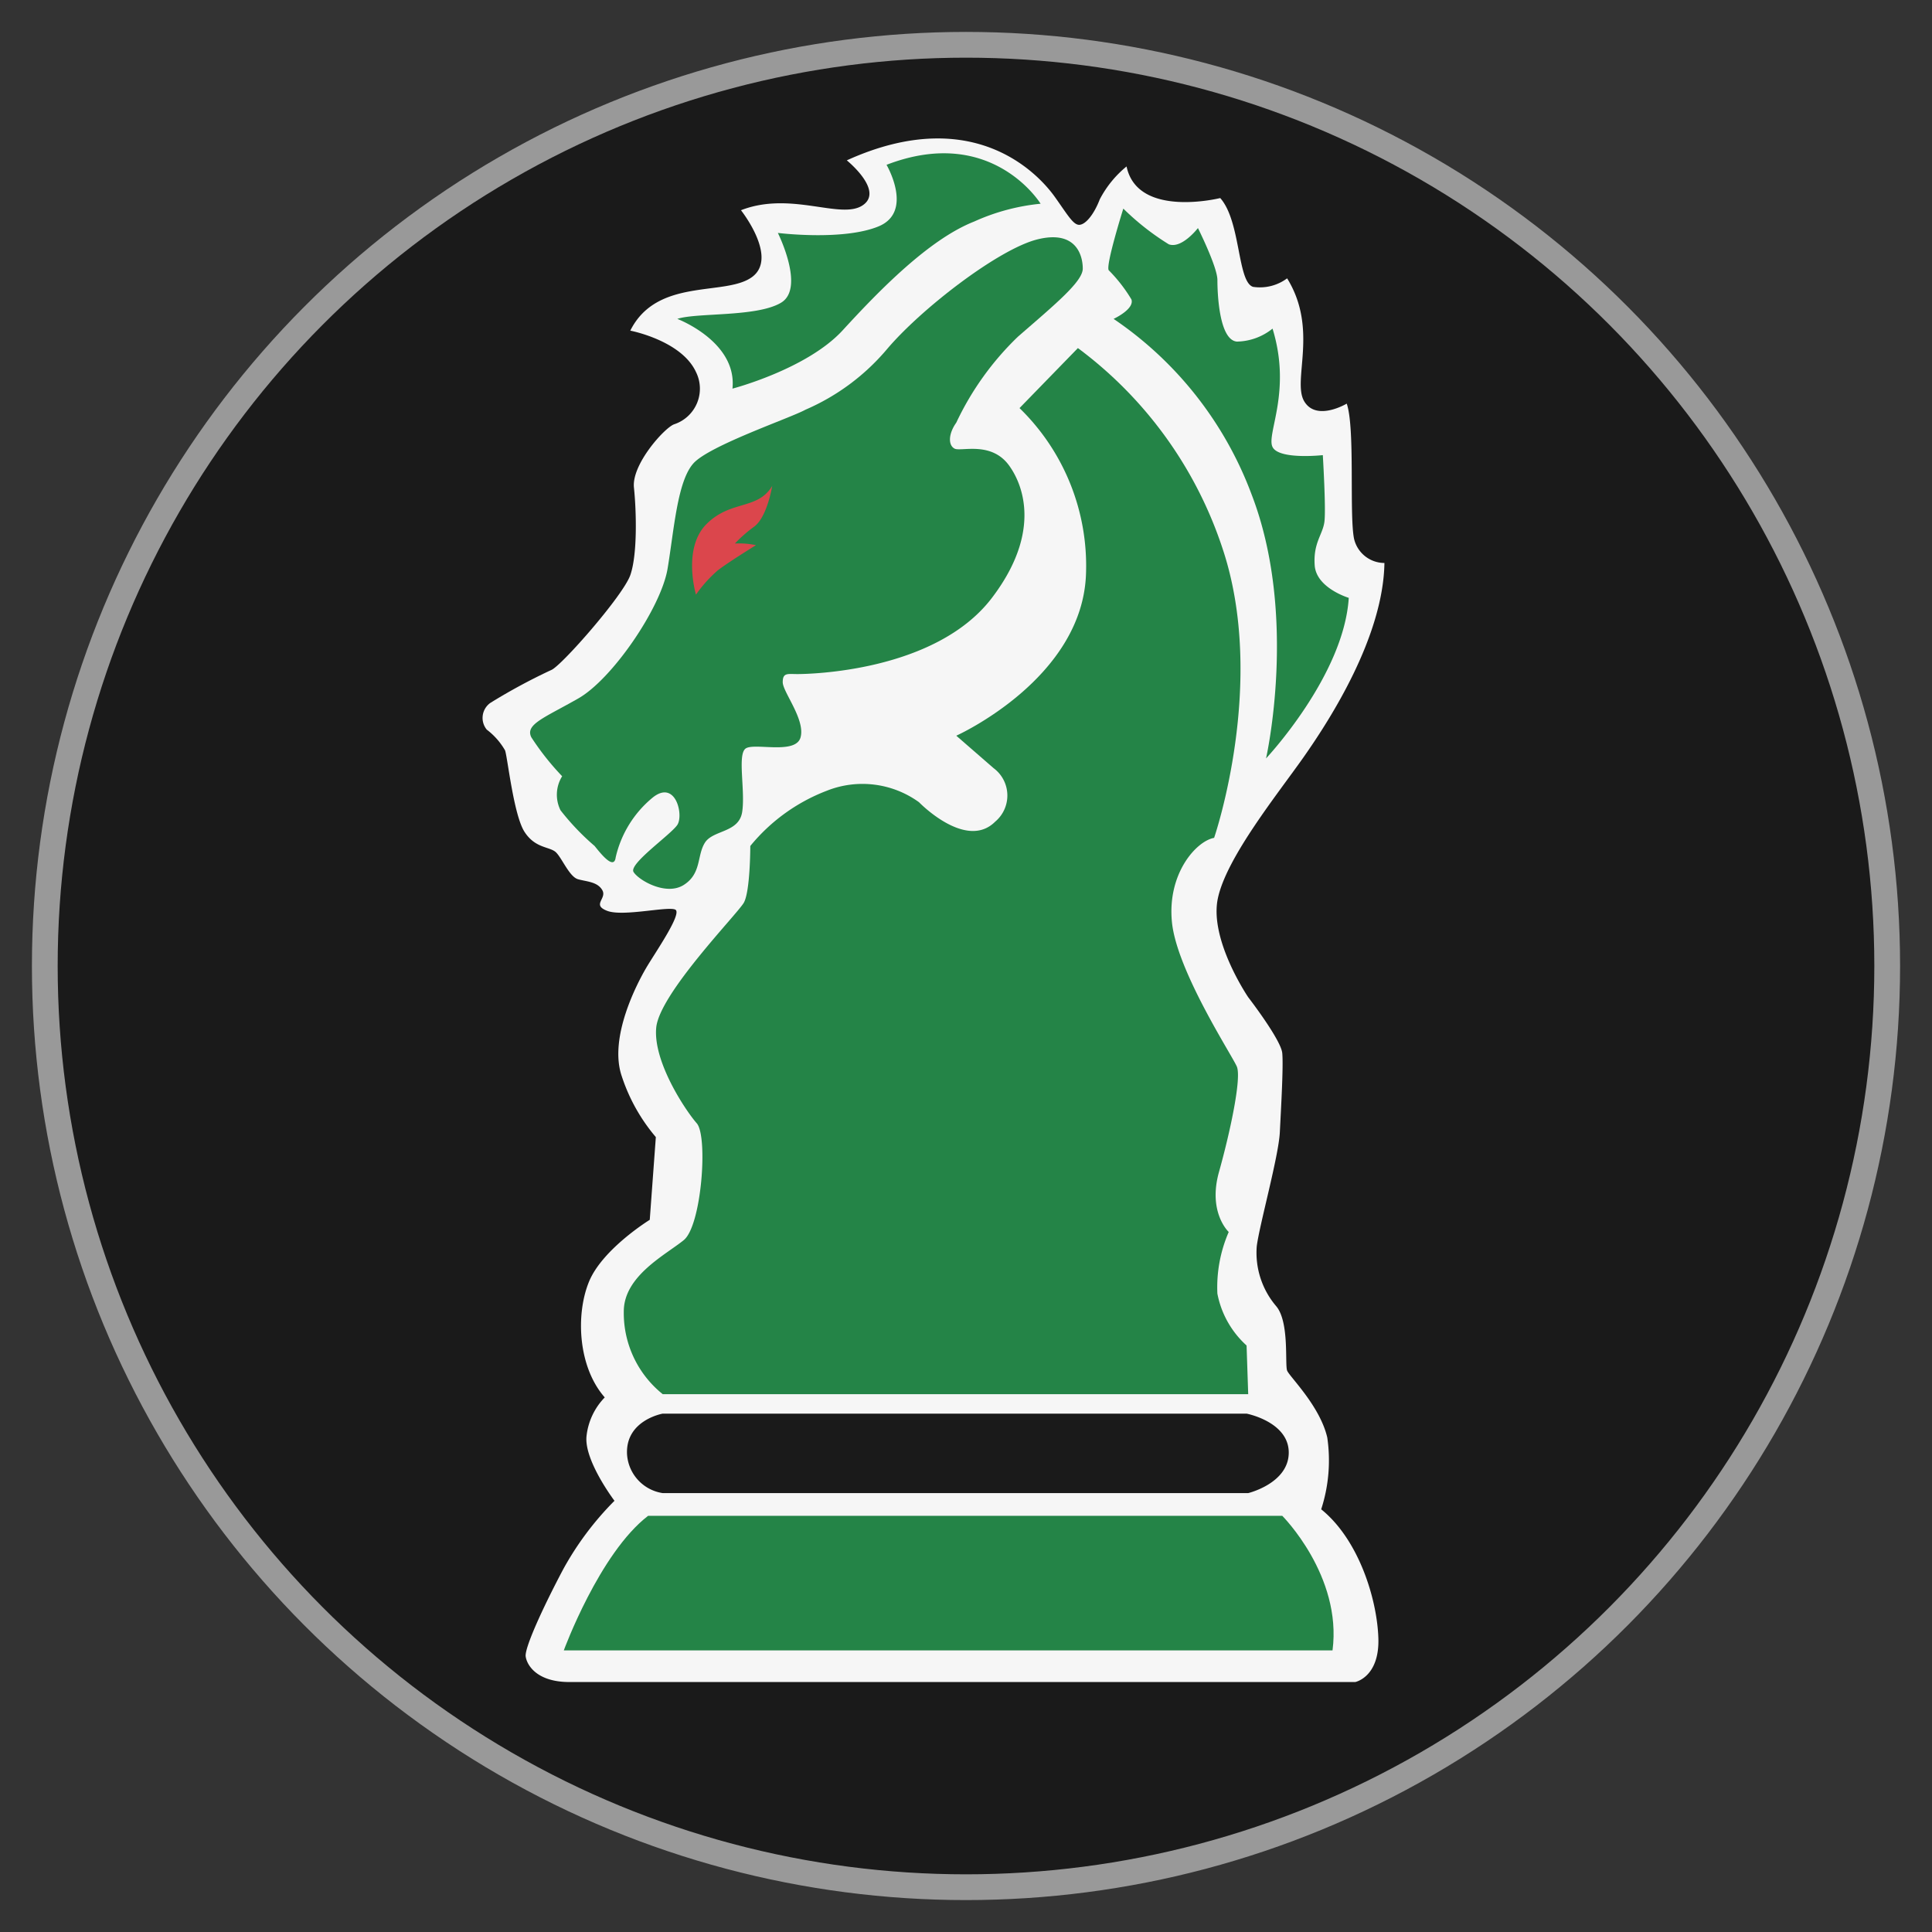 <svg xmlns="http://www.w3.org/2000/svg" width="150" height="150" viewBox="0 0 150 150">
  <rect x="0" y="0" width="150" height="150" fill="#333333" stroke="none"/>
  <defs>
    <style>
      .cls-1, .cls-4 {
        fill: #1a1a1a;
      }

      .cls-1 {
        stroke: #999;
        stroke-miterlimit: 10;
        stroke-width: 2px;
      }

      .cls-2 {
        fill: #f6f6f6;
      }

      .cls-3 {
        fill: #248447;
      }

      .cls-5 {
        fill: #db464c;
      }
    </style>
  </defs>
  <g id="Layer_7" data-name="Layer 7">
    <g>
      <circle class="cls-1" cx="75" cy="75" r="71.522"/>
      <path class="cls-2" d="M96.91,77.424s-3.022-4.439-2.361-7.65S99.271,61.558,101.254,58.725s6.139-9.255,6.233-15.016a2.427,2.427,0,0,1-2.361-1.889c-.378-1.889.094-8.594-.567-10.483,0,0-2.361,1.417-3.305-.189s1.133-5.572-1.322-9.538a3.536,3.536,0,0,1-2.644.661c-1.228-.378-.944-5.1-2.55-6.894,0,0-6.422,1.605-7.272-2.455A8.182,8.182,0,0,0,85.388,15.472c-.472,1.228-1.133,1.983-1.605,1.983s-.944-.85-1.889-2.172S75.944,7.822,65.745,12.45c0,0,2.928,2.361,1.228,3.494s-5.572-1.133-9.444.378c0,0,2.928,3.683.85,5.194s-7.366,0-9.444,4.155c0,0,3.966.756,5.1,3.211a2.908,2.908,0,0,1-1.7,4.061c-.756.283-3.305,3.116-3.116,4.911s.283,5.194-.283,6.8-5.383,7.083-6.139,7.366a45.518,45.518,0,0,0-4.722,2.55,1.43,1.43,0,0,0-.283,2.078,5.407,5.407,0,0,1,1.417,1.605c.189.472.661,5.005,1.511,6.327s1.983,1.133,2.455,1.605,1.039,1.889,1.7,2.078,1.511.189,1.889.85-.85,1.133.378,1.605,4.722-.378,5.289-.094-1.605,3.4-2.267,4.533-2.928,5.383-1.889,8.405a14.028,14.028,0,0,0,2.644,4.722l-.472,6.422s-3.683,2.267-4.722,4.816-.85,6.611,1.228,8.972a5.098,5.098,0,0,0-1.417,3.022c-.189,1.889,2.172,5.005,2.172,5.005a23.625,23.625,0,0,0-3.966,5.289c-1.605,3.022-3.022,6.139-2.928,6.8s.85,1.983,3.4,1.983h61.008s1.889-.378,1.794-3.4-1.511-7.65-4.439-10.011a12.282,12.282,0,0,0,.472-5.572c-.567-2.455-2.928-4.722-3.116-5.194s.189-3.778-.85-5.005a6.391,6.391,0,0,1-1.511-4.628c.189-1.605,1.7-6.988,1.794-8.877s.283-5.1.189-6.139S96.91,77.424,96.91,77.424Z"/>
      <path class="cls-3" d="M51.453,108.242h45.457l-.126-3.778a7.273,7.273,0,0,1-2.267-4.029,10.784,10.784,0,0,1,.881-4.785s-1.637-1.511-.756-4.659,1.763-7.303,1.385-8.185-4.659-7.429-5.037-11.207,1.889-6.296,3.274-6.548c0,0,4.155-12.088.63-22.539A31.75,31.75,0,0,0,83.688,27.025l-4.533,4.659A17.076,17.076,0,0,1,84.318,44.528c-.252,8.185-10.073,12.592-10.073,12.592l2.896,2.518a2.649,2.649,0,0,1,.126,4.155c-2.267,2.267-5.918-1.511-5.918-1.511a7.492,7.492,0,0,0-7.177-.881A14.228,14.228,0,0,0,58.253,65.682s0,3.526-.504,4.407-6.548,7.051-6.8,9.696,2.267,6.422,3.148,7.429.378,7.933-1.007,9.066-4.659,2.77-4.659,5.54A8.07,8.07,0,0,0,51.453,108.242Z"/>
      <path class="cls-3" d="M43.772,128.138s2.77-7.555,6.548-10.451H99.554s4.659,4.659,3.903,10.451Z"/>
      <path class="cls-3" d="M86.459,24.758A28.477,28.477,0,0,1,97.162,38.358c3.652,9.444,1.133,20.525,1.133,20.525s6.044-6.422,6.422-12.466c0,0-2.518-.756-2.644-2.518s.63-2.392.756-3.4-.126-5.163-.126-5.163-3.4.378-3.903-.63,1.511-4.281,0-9.192a4.528,4.528,0,0,1-2.77,1.007c-1.385-.126-1.511-3.778-1.511-4.785s-1.511-4.029-1.511-4.029-1.259,1.637-2.267,1.259A20.058,20.058,0,0,1,87.214,16.196s-1.385,4.407-1.133,4.785a11.822,11.822,0,0,1,1.763,2.267C88.096,24.003,86.459,24.758,86.459,24.758Z"/>
      <path class="cls-3" d="M74.244,32.817a22.622,22.622,0,0,1,4.785-6.674c2.896-2.518,5.037-4.281,5.037-5.289s-.504-3.022-3.526-2.267S71.474,24.003,68.83,27.151a17.183,17.183,0,0,1-6.296,4.659c-1.133.63-7.429,2.77-8.688,4.155s-1.511,5.163-2.015,8.185-4.281,8.562-6.926,10.073-4.155,2.015-3.652,3.022a20.556,20.556,0,0,0,2.392,3.022,2.716,2.716,0,0,0-.126,2.644A19.112,19.112,0,0,0,46.165,65.682c.504.63,1.511,1.889,1.637.881a8.438,8.438,0,0,1,2.896-4.659c1.763-1.385,2.392,1.385,1.889,2.141s-3.778,3.022-3.4,3.652,2.518,1.889,3.903,1.007,1.007-2.267,1.637-3.274,2.644-.756,2.896-2.392-.378-4.407.252-4.911,3.903.504,4.281-.881-1.385-3.526-1.385-4.281.378-.63,1.133-.63,10.703-.126,15.11-5.918,1.789-9.612,1.385-10.199c-1.385-2.015-3.778-1.133-4.281-1.385S73.615,33.699,74.244,32.817Z"/>
      <path class="cls-3" d="M56.868,30.173s5.792-1.511,8.562-4.533,6.674-7.051,10.199-8.437a16.33,16.33,0,0,1,5.163-1.385s-3.778-6.17-11.962-3.022c0,0,2.141,3.652-.63,4.785s-7.807.504-7.807.504,2.141,4.281.252,5.415-6.548.756-8.059,1.259C52.587,24.758,57.245,26.521,56.868,30.173Z"/>
      <path class="cls-4" d="M51.453,115.924h45.457s3.148-.756,3.148-3.148-3.274-3.022-3.274-3.022H51.453s-2.896.504-2.77,3.148A3.257,3.257,0,0,0,51.453,115.924Z"/>
      <path class="cls-5" d="M54.035,46.165s-1.07-3.589.818-5.477,3.966-1.07,5.1-2.959c0,0-.378,2.392-1.385,3.148a11.088,11.088,0,0,0-1.511,1.322,6.425,6.425,0,0,1,1.637.126s-2.141,1.322-2.959,1.952A10.507,10.507,0,0,0,54.035,46.165Z"/>
    </g>
  </g>
</svg>
